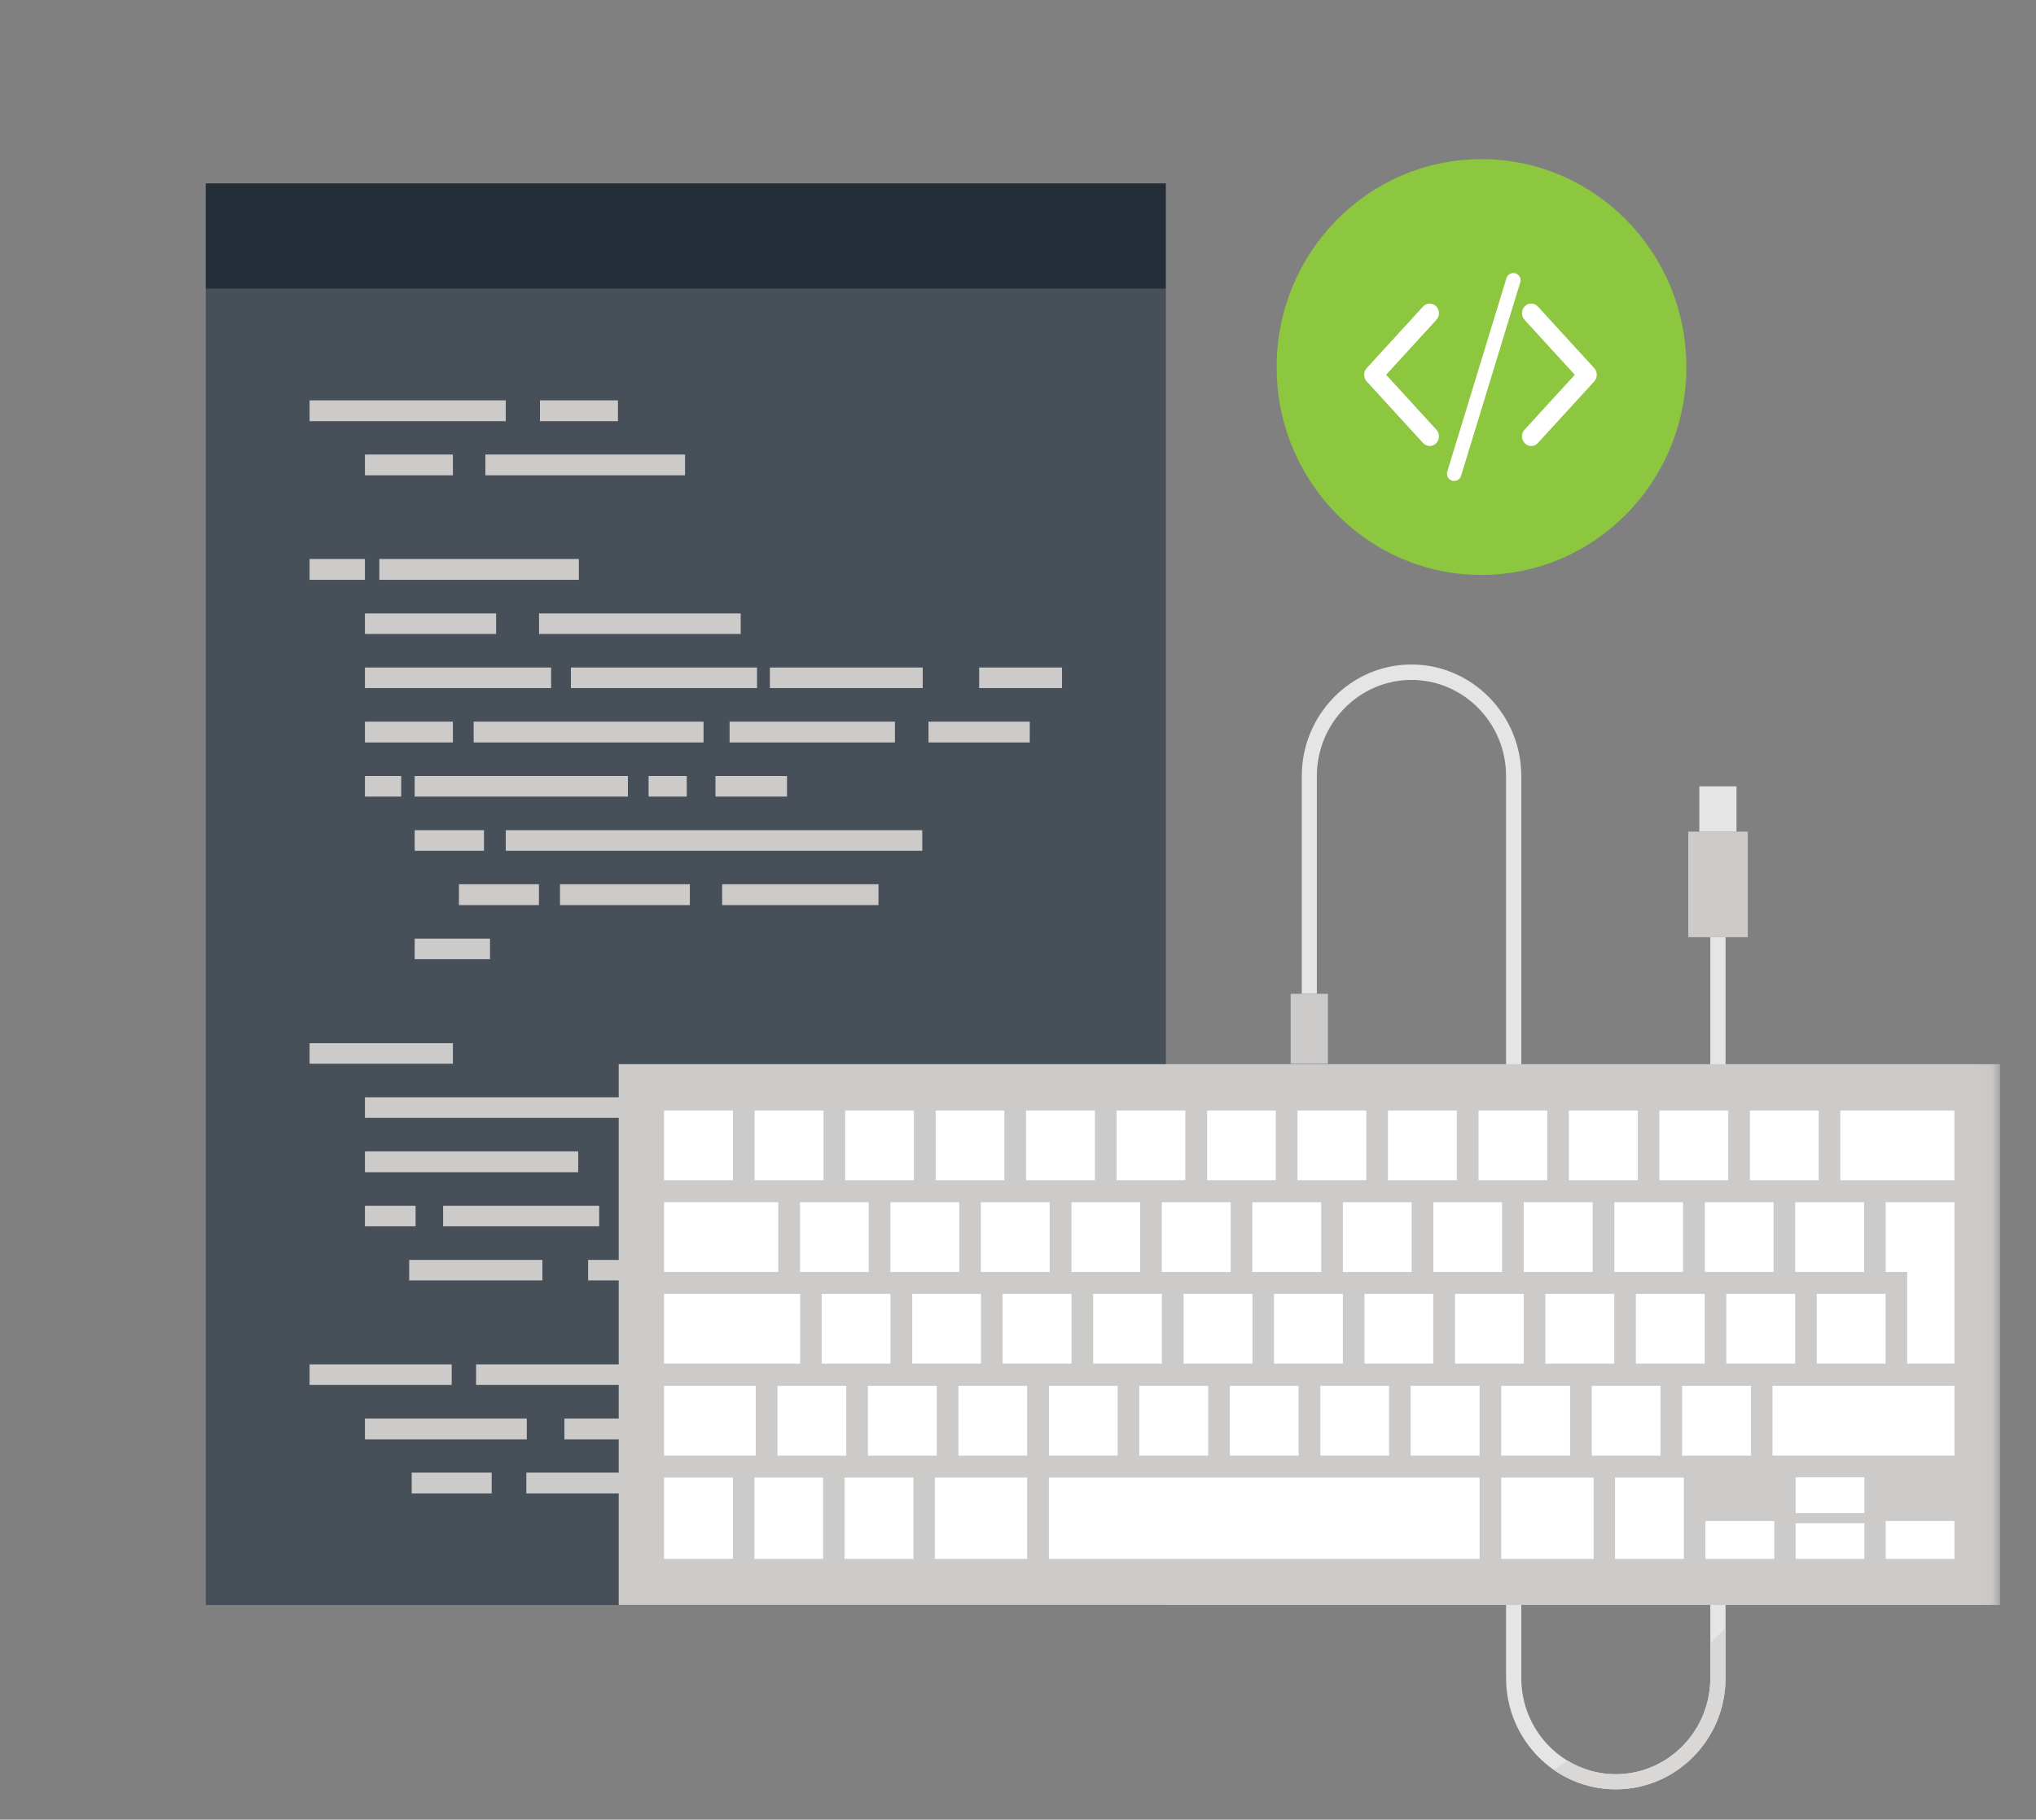 <?xml version="1.0" encoding="UTF-8"?>
<svg width="113px" height="101px" viewBox="0 0 113 101" version="1.1" xmlns="http://www.w3.org/2000/svg" xmlns:xlink="http://www.w3.org/1999/xlink">
    <rect x="0" y="0" width="113" height="101" fill="#808080" stroke="none"/>
    <title>059BB648-3212-4271-A62D-530089B87CDD</title>
    <defs>
        <polygon id="path-1" points="0 99.259 110.949 99.259 110.949 0.679 0 0.679"></polygon>
    </defs>
    <g id="Final" stroke="none" stroke-width="1" fill="none" fill-rule="evenodd">
        <g id="0.1_Home" transform="translate(-614, -2021)">
            <g id="Group-19" transform="translate(236, 1444)">
                <g id="Group-16" transform="translate(154, 0)">
                    <g id="Group-12" transform="translate(145, 487)">
                        <g id="Group-9" transform="translate(20, 90)">
                            <g id="services/web_app" transform="translate(59, 0)">
                                <g id="Page-1" transform="translate(0.051, 0)">
                                    <polygon id="Fill-1" fill="#474F59" points="11.371 89.087 64.655 89.087 64.655 16.031 11.371 16.031"></polygon>
                                    <polygon id="Fill-2" fill="#CCCBCA" points="17.131 23.379 28.019 23.379 28.019 22.222 17.131 22.222"></polygon>
                                    <polygon id="Fill-3" fill="#CCCBCA" points="17.131 32.184 20.203 32.184 20.203 31.027 17.131 31.027"></polygon>
                                    <polygon id="Fill-4" fill="#CCCBCA" points="29.917 23.379 34.246 23.379 34.246 22.222 29.917 22.222"></polygon>
                                    <polygon id="Fill-5" fill="#CCCBCA" points="21.001 32.184 32.076 32.184 32.076 31.027 21.001 31.027"></polygon>
                                    <polygon id="Fill-6" fill="#CCCBCA" points="20.204 26.382 25.085 26.382 25.085 25.229 20.204 25.229"></polygon>
                                    <polygon id="Fill-7" fill="#CCCBCA" points="20.204 41.211 25.085 41.211 25.085 40.056 20.204 40.056"></polygon>
                                    <polygon id="Fill-8" fill="#CCCBCA" points="17.131 59.044 25.085 59.044 25.085 57.904 17.131 57.904"></polygon>
                                    <polygon id="Fill-9" fill="#CCCBCA" points="20.203 44.215 22.215 44.215 22.215 43.075 20.203 43.075"></polygon>
                                    <polygon id="Fill-10" fill="#CCCBCA" points="26.236 41.211 38.996 41.211 38.996 40.056 26.236 40.056"></polygon>
                                    <polygon id="Fill-11" fill="#CCCBCA" points="25.42 50.239 29.86 50.239 29.86 49.081 25.42 49.081"></polygon>
                                    <polygon id="Fill-12" fill="#CCCBCA" points="22.798 82.897 27.238 82.897 27.238 81.741 22.798 81.741"></polygon>
                                    <polygon id="Fill-13" fill="#CCCBCA" points="31.028 50.239 38.237 50.239 38.237 49.081 31.028 49.081"></polygon>
                                    <polygon id="Fill-14" fill="#CCCBCA" points="39.287 62.047 42.966 62.047 42.966 60.907 39.287 60.907"></polygon>
                                    <polygon id="Fill-15" fill="#CCCBCA" points="26.373 76.873 34.991 76.873 34.991 75.733 26.373 75.733"></polygon>
                                    <polygon id="Fill-16" fill="#CCCBCA" points="29.161 82.897 39.289 82.897 39.289 81.741 29.161 81.741"></polygon>
                                    <polygon id="Fill-17" fill="#CCCBCA" points="47.368 68.068 51.048 68.068 51.048 66.929 47.368 66.929"></polygon>
                                    <polygon id="Fill-18" fill="#CCCBCA" points="40.029 50.239 48.706 50.239 48.706 49.081 40.029 49.081"></polygon>
                                    <polygon id="Fill-19" fill="#CCCBCA" points="40.442 41.211 49.618 41.211 49.618 40.056 40.442 40.056"></polygon>
                                    <polygon id="Fill-20" fill="#CCCBCA" points="51.482 41.211 57.102 41.211 57.102 40.056 51.482 40.056"></polygon>
                                    <polygon id="Fill-21" fill="#CCCBCA" points="20.203 35.189 27.484 35.189 27.484 34.05 20.203 34.05"></polygon>
                                    <polygon id="Fill-22" fill="#CCCBCA" points="20.203 38.193 30.536 38.193 30.536 37.052 20.203 37.052"></polygon>
                                    <polygon id="Fill-23" fill="#CCCBCA" points="22.964 44.215 34.799 44.215 34.799 43.075 22.964 43.075"></polygon>
                                    <polygon id="Fill-24" fill="#CCCBCA" points="20.204 65.066 32.039 65.066 32.039 63.91 20.204 63.91"></polygon>
                                    <polygon id="Fill-25" fill="#CCCBCA" points="24.542 68.068 33.204 68.068 33.204 66.929 24.542 66.929"></polygon>
                                    <polygon id="Fill-26" fill="#CCCBCA" points="31.274 79.893 54.291 79.893 54.291 78.739 31.274 78.739"></polygon>
                                    <polygon id="Fill-27" fill="#CCCBCA" points="42.374 82.897 47.415 82.897 47.415 81.741 42.374 81.741"></polygon>
                                    <polygon id="Fill-28" fill="#CCCBCA" points="34.603 68.068 45.88 68.068 45.88 66.929 34.603 66.929"></polygon>
                                    <polygon id="Fill-29" fill="#CCCBCA" points="38.264 76.873 49.547 76.873 49.547 75.733 38.264 75.733"></polygon>
                                    <polygon id="Fill-30" fill="#CCCBCA" points="22.964 47.224 26.81 47.224 26.81 46.081 22.964 46.081"></polygon>
                                    <polygon id="Fill-31" fill="#CCCBCA" points="22.964 53.242 27.145 53.242 27.145 52.102 22.964 52.102"></polygon>
                                    <polygon id="Fill-32" fill="#CCCBCA" points="20.203 62.047 37.795 62.047 37.795 60.907 20.203 60.907"></polygon>
                                    <polygon id="Fill-33" fill="#CCCBCA" points="20.203 68.068 23.014 68.068 23.014 66.929 20.203 66.929"></polygon>
                                    <polygon id="Fill-34" fill="#CCCBCA" points="17.131 76.873 25.019 76.873 25.019 75.733 17.131 75.733"></polygon>
                                    <polygon id="Fill-35" fill="#CCCBCA" points="20.203 79.893 29.186 79.893 29.186 78.738 20.203 78.738"></polygon>
                                    <polygon id="Fill-36" fill="#CCCBCA" points="28.019 47.224 51.135 47.224 51.135 46.081 28.019 46.081"></polygon>
                                    <polygon id="Fill-37" fill="#CCCBCA" points="22.659 71.072 30.053 71.072 30.053 69.934 22.659 69.934"></polygon>
                                    <polygon id="Fill-38" fill="#CCCBCA" points="32.59 71.072 53.026 71.072 53.026 69.934 32.59 69.934"></polygon>
                                    <polygon id="Fill-39" fill="#CCCBCA" points="35.947 44.215 38.065 44.215 38.065 43.075 35.947 43.075"></polygon>
                                    <polygon id="Fill-40" fill="#CCCBCA" points="39.658 44.215 43.628 44.215 43.628 43.075 39.658 43.075"></polygon>
                                    <polygon id="Fill-41" fill="#CCCBCA" points="31.635 38.193 41.966 38.193 41.966 37.052 31.635 37.052"></polygon>
                                    <polygon id="Fill-42" fill="#CCCBCA" points="42.679 38.193 51.161 38.193 51.161 37.052 42.679 37.052"></polygon>
                                    <polygon id="Fill-43" fill="#CCCBCA" points="54.293 38.193 58.891 38.193 58.891 37.052 54.293 37.052"></polygon>
                                    <polygon id="Fill-44" fill="#CCCBCA" points="29.866 35.189 41.058 35.189 41.058 34.05 29.866 34.05"></polygon>
                                    <polygon id="Fill-45" fill="#CCCBCA" points="26.888 26.382 37.97 26.382 37.97 25.229 26.888 25.229"></polygon>
                                    <polygon id="Fill-46" fill="#232E38" points="11.371 16.031 64.655 16.031 64.655 10.179 11.371 10.179"></polygon>
                                    <g id="Group-134" transform="translate(0, 0.062)">
                                        <path d="M94.873,51.958 L94.873,93.081 C94.873,96.023 92.523,98.419 89.623,98.419 C86.733,98.419 84.382,96.023 84.382,93.081 L84.382,43.013 C84.382,39.605 81.644,36.822 78.286,36.822 C74.928,36.822 72.2,39.605 72.2,43.013 L72.2,55.1 L73.036,55.1 L73.036,43.013 C73.036,40.073 75.395,37.678 78.286,37.678 C81.181,37.678 83.537,40.073 83.537,43.013 L83.537,93.081 C83.537,96.489 86.266,99.259 89.623,99.259 C92.982,99.259 95.719,96.489 95.719,93.081 L95.719,51.958 L94.873,51.958 Z" id="Fill-47" fill="#E6E5E5"></path>
                                        <path d="M94.873,91.144 L94.873,93.081 C94.873,96.023 92.523,98.419 89.623,98.419 C88.648,98.419 87.739,98.141 86.956,97.668 C86.702,97.841 86.438,98.003 86.18,98.172 C87.161,98.856 88.345,99.259 89.623,99.259 C92.982,99.259 95.719,96.49 95.719,93.081 L95.719,90.301 C95.442,90.587 95.156,90.865 94.873,91.144" id="Fill-49" fill="#D9D8D7"></path>
                                        <mask id="mask-2" fill="white">
                                            <use xlink:href="#path-1"></use>
                                        </mask>
                                        <g id="Clip-52"></g>
                                        <polygon id="Fill-51" fill="#CCCBCA" mask="url(#mask-2)" points="71.581 58.982 73.648 58.982 73.648 55.101 71.581 55.101"></polygon>
                                        <polygon id="Fill-53" fill="#E6E5E5" mask="url(#mask-2)" points="94.264 46.1 96.327 46.1 96.327 43.584 94.264 43.584"></polygon>
                                        <polygon id="Fill-54" fill="#CCCBCA" mask="url(#mask-2)" points="93.648 51.958 96.951 51.958 96.951 46.099 93.648 46.099"></polygon>
                                        <polygon id="Fill-55" fill="#CCCBCA" mask="url(#mask-2)" points="34.288 89.024 110.949 89.024 110.949 59.007 34.288 59.007"></polygon>
                                        <polygon id="Fill-56" fill="#FFFFFF" mask="url(#mask-2)" points="36.805 65.447 40.629 65.447 40.629 61.579 36.805 61.579"></polygon>
                                        <polygon id="Fill-57" fill="#FFFFFF" mask="url(#mask-2)" points="99.585 70.541 103.407 70.541 103.407 66.672 99.585 66.672"></polygon>
                                        <polygon id="Fill-58" fill="#FFFFFF" mask="url(#mask-2)" points="94.569 70.541 98.385 70.541 98.385 66.672 94.569 66.672"></polygon>
                                        <polygon id="Fill-59" fill="#FFFFFF" mask="url(#mask-2)" points="89.545 70.541 93.358 70.541 93.358 66.672 89.545 66.672"></polygon>
                                        <polygon id="Fill-60" fill="#FFFFFF" mask="url(#mask-2)" points="84.519 70.541 88.343 70.541 88.343 66.672 84.519 66.672"></polygon>
                                        <polygon id="Fill-61" fill="#FFFFFF" mask="url(#mask-2)" points="79.499 70.541 83.317 70.541 83.317 66.672 79.499 66.672"></polygon>
                                        <polygon id="Fill-62" fill="#FFFFFF" mask="url(#mask-2)" points="74.48 70.541 78.295 70.541 78.295 66.672 74.48 66.672"></polygon>
                                        <polygon id="Fill-63" fill="#FFFFFF" mask="url(#mask-2)" points="69.453 70.541 73.278 70.541 73.278 66.672 69.453 66.672"></polygon>
                                        <polygon id="Fill-64" fill="#FFFFFF" mask="url(#mask-2)" points="64.43 70.541 68.254 70.541 68.254 66.672 64.43 66.672"></polygon>
                                        <polygon id="Fill-65" fill="#FFFFFF" mask="url(#mask-2)" points="59.414 70.541 63.228 70.541 63.228 66.672 59.414 66.672"></polygon>
                                        <polygon id="Fill-66" fill="#FFFFFF" mask="url(#mask-2)" points="54.388 70.541 58.206 70.541 58.206 66.672 54.388 66.672"></polygon>
                                        <polygon id="Fill-67" fill="#FFFFFF" mask="url(#mask-2)" points="49.366 70.541 53.188 70.541 53.188 66.672 49.366 66.672"></polygon>
                                        <polygon id="Fill-68" fill="#FFFFFF" mask="url(#mask-2)" points="44.349 70.541 48.164 70.541 48.164 66.672 44.349 66.672"></polygon>
                                        <polygon id="Fill-69" fill="#FFFFFF" mask="url(#mask-2)" points="45.555 75.628 49.372 75.628 49.372 71.758 45.555 71.758"></polygon>
                                        <polygon id="Fill-70" fill="#FFFFFF" mask="url(#mask-2)" points="43.101 80.734 46.918 80.734 46.918 76.861 43.101 76.861"></polygon>
                                        <polygon id="Fill-71" fill="#FFFFFF" mask="url(#mask-2)" points="48.118 80.734 51.942 80.734 51.942 76.861 48.118 76.861"></polygon>
                                        <polygon id="Fill-72" fill="#FFFFFF" mask="url(#mask-2)" points="53.142 80.734 56.957 80.734 56.957 76.861 53.142 76.861"></polygon>
                                        <polygon id="Fill-73" fill="#FFFFFF" mask="url(#mask-2)" points="58.166 80.734 61.982 80.734 61.982 76.861 58.166 76.861"></polygon>
                                        <polygon id="Fill-74" fill="#FFFFFF" mask="url(#mask-2)" points="63.181 80.734 67.005 80.734 67.005 76.861 63.181 76.861"></polygon>
                                        <polygon id="Fill-75" fill="#FFFFFF" mask="url(#mask-2)" points="68.207 80.734 72.02 80.734 72.02 76.861 68.207 76.861"></polygon>
                                        <polygon id="Fill-76" fill="#FFFFFF" mask="url(#mask-2)" points="73.229 80.734 77.042 80.734 77.042 76.861 73.229 76.861"></polygon>
                                        <polygon id="Fill-77" fill="#FFFFFF" mask="url(#mask-2)" points="78.244 80.734 82.068 80.734 82.068 76.861 78.244 76.861"></polygon>
                                        <polygon id="Fill-78" fill="#FFFFFF" mask="url(#mask-2)" points="83.269 80.734 87.092 80.734 87.092 76.861 83.269 76.861"></polygon>
                                        <polygon id="Fill-79" fill="#FFFFFF" mask="url(#mask-2)" points="88.293 80.734 92.108 80.734 92.108 76.861 88.293 76.861"></polygon>
                                        <polygon id="Fill-80" fill="#FFFFFF" mask="url(#mask-2)" points="93.31 80.734 97.131 80.734 97.131 76.861 93.31 76.861"></polygon>
                                        <polygon id="Fill-81" fill="#FFFFFF" mask="url(#mask-2)" points="98.324 80.734 108.423 80.734 108.423 76.861 98.324 76.861"></polygon>
                                        <polygon id="Fill-82" fill="#FFFFFF" mask="url(#mask-2)" points="50.579 75.628 54.394 75.628 54.394 71.758 50.579 71.758"></polygon>
                                        <polygon id="Fill-83" fill="#FFFFFF" mask="url(#mask-2)" points="55.596 75.628 59.42 75.628 59.42 71.758 55.596 71.758"></polygon>
                                        <polygon id="Fill-84" fill="#FFFFFF" mask="url(#mask-2)" points="60.619 75.628 64.431 75.628 64.431 71.758 60.619 71.758"></polygon>
                                        <polygon id="Fill-85" fill="#FFFFFF" mask="url(#mask-2)" points="65.642 75.628 69.458 75.628 69.458 71.758 65.642 71.758"></polygon>
                                        <polygon id="Fill-86" fill="#FFFFFF" mask="url(#mask-2)" points="70.656 75.628 74.48 75.628 74.48 71.758 70.656 71.758"></polygon>
                                        <polygon id="Fill-87" fill="#FFFFFF" mask="url(#mask-2)" points="75.68 75.628 79.494 75.628 79.494 71.758 75.68 71.758"></polygon>
                                        <polygon id="Fill-88" fill="#FFFFFF" mask="url(#mask-2)" points="80.703 75.628 84.518 75.628 84.518 71.758 80.703 71.758"></polygon>
                                        <polygon id="Fill-89" fill="#FFFFFF" mask="url(#mask-2)" points="85.718 75.628 89.54 75.628 89.54 71.758 85.718 71.758"></polygon>
                                        <polygon id="Fill-90" fill="#FFFFFF" mask="url(#mask-2)" points="90.739 75.628 94.564 75.628 94.564 71.758 90.739 71.758"></polygon>
                                        <polygon id="Fill-91" fill="#FFFFFF" mask="url(#mask-2)" points="95.763 75.628 99.579 75.628 99.579 71.758 95.763 71.758"></polygon>
                                        <polygon id="Fill-92" fill="#FFFFFF" mask="url(#mask-2)" points="100.78 75.628 104.601 75.628 104.601 71.758 100.78 71.758"></polygon>
                                        <polygon id="Fill-93" fill="#FFFFFF" mask="url(#mask-2)" points="41.831 65.447 45.653 65.447 45.653 61.579 41.831 61.579"></polygon>
                                        <polygon id="Fill-94" fill="#FFFFFF" mask="url(#mask-2)" points="46.855 65.447 50.67 65.447 50.67 61.579 46.855 61.579"></polygon>
                                        <polygon id="Fill-95" fill="#FFFFFF" mask="url(#mask-2)" points="51.88 65.447 55.694 65.447 55.694 61.579 51.88 61.579"></polygon>
                                        <polygon id="Fill-96" fill="#FFFFFF" mask="url(#mask-2)" points="56.893 65.447 60.718 65.447 60.718 61.579 56.893 61.579"></polygon>
                                        <polygon id="Fill-97" fill="#FFFFFF" mask="url(#mask-2)" points="61.919 65.447 65.734 65.447 65.734 61.579 61.919 61.579"></polygon>
                                        <polygon id="Fill-98" fill="#FFFFFF" mask="url(#mask-2)" points="66.945 65.447 70.756 65.447 70.756 61.579 66.945 61.579"></polygon>
                                        <polygon id="Fill-99" fill="#FFFFFF" mask="url(#mask-2)" points="71.96 65.447 75.781 65.447 75.781 61.579 71.96 61.579"></polygon>
                                        <polygon id="Fill-100" fill="#FFFFFF" mask="url(#mask-2)" points="76.983 65.447 80.805 65.447 80.805 61.579 76.983 61.579"></polygon>
                                        <polygon id="Fill-101" fill="#FFFFFF" mask="url(#mask-2)" points="82.007 65.447 85.823 65.447 85.823 61.579 82.007 61.579"></polygon>
                                        <polygon id="Fill-102" fill="#FFFFFF" mask="url(#mask-2)" points="87.021 65.447 90.847 65.447 90.847 61.579 87.021 61.579"></polygon>
                                        <polygon id="Fill-103" fill="#FFFFFF" mask="url(#mask-2)" points="92.048 65.447 95.869 65.447 95.869 61.579 92.048 61.579"></polygon>
                                        <polygon id="Fill-104" fill="#FFFFFF" mask="url(#mask-2)" points="97.072 65.447 100.888 65.447 100.888 61.579 97.072 61.579"></polygon>
                                        <polygon id="Fill-105" fill="#FFFFFF" mask="url(#mask-2)" points="102.087 65.447 108.42 65.447 108.42 61.579 102.087 61.579"></polygon>
                                        <polygon id="Fill-106" fill="#FFFFFF" mask="url(#mask-2)" points="36.805 70.538 43.142 70.538 43.142 66.669 36.805 66.669"></polygon>
                                        <polygon id="Fill-107" fill="#FFFFFF" mask="url(#mask-2)" points="36.805 75.628 44.358 75.628 44.358 71.758 36.805 71.758"></polygon>
                                        <polygon id="Fill-108" fill="#FFFFFF" mask="url(#mask-2)" points="36.805 80.734 41.896 80.734 41.896 76.861 36.805 76.861"></polygon>
                                        <polygon id="Fill-109" fill="#FFFFFF" mask="url(#mask-2)" points="36.805 86.467 40.631 86.467 40.631 81.953 36.805 81.953"></polygon>
                                        <polygon id="Fill-110" fill="#FFFFFF" mask="url(#mask-2)" points="41.818 86.467 45.634 86.467 45.634 81.953 41.818 81.953"></polygon>
                                        <polygon id="Fill-111" fill="#FFFFFF" mask="url(#mask-2)" points="46.822 86.467 50.647 86.467 50.647 81.953 46.822 81.953"></polygon>
                                        <polygon id="Fill-112" fill="#FFFFFF" mask="url(#mask-2)" points="51.831 86.467 56.955 86.467 56.955 81.953 51.831 81.953"></polygon>
                                        <polygon id="Fill-113" fill="#FFFFFF" mask="url(#mask-2)" points="58.163 86.467 82.069 86.467 82.069 81.953 58.163 81.953"></polygon>
                                        <polygon id="Fill-114" fill="#FFFFFF" mask="url(#mask-2)" points="83.268 86.467 88.396 86.467 88.396 81.953 83.268 81.953"></polygon>
                                        <polygon id="Fill-115" fill="#FFFFFF" mask="url(#mask-2)" points="89.587 86.467 93.405 86.467 93.405 81.953 89.587 81.953"></polygon>
                                        <polygon id="Fill-116" fill="#FFFFFF" mask="url(#mask-2)" points="94.604 86.467 98.426 86.467 98.426 84.364 94.604 84.364"></polygon>
                                        <polygon id="Fill-117" fill="#FFFFFF" mask="url(#mask-2)" points="99.609 86.467 103.423 86.467 103.423 84.487 99.609 84.487"></polygon>
                                        <polygon id="Fill-118" fill="#FFFFFF" mask="url(#mask-2)" points="99.609 83.922 103.423 83.922 103.423 81.941 99.609 81.941"></polygon>
                                        <polygon id="Fill-119" fill="#FFFFFF" mask="url(#mask-2)" points="104.607 86.467 108.422 86.467 108.422 84.364 104.607 84.364"></polygon>
                                        <polygon id="Fill-120" fill="#FFFFFF" mask="url(#mask-2)" points="105.8 75.628 105.8 70.541 104.608 70.541 104.608 66.672 108.424 66.672 108.424 75.628"></polygon>
                                        <g id="Group" mask="url(#mask-2)">
                                            <g transform="translate(70.803, 8.148)">
                                                <path d="M22.742,12.164 C22.742,18.538 17.651,23.704 11.371,23.704 C5.09,23.704 0,18.538 0,12.164 C0,5.79 5.09,0.624 11.371,0.624 C17.651,0.624 22.742,5.79 22.742,12.164" id="Fill-130" stroke="none" fill="#8DC63F" fill-rule="evenodd"></path>
                                                <path d="M14.314,8.972 L17.442,12.391 C17.544,12.502 17.544,12.683 17.442,12.794 L17.442,12.794 L14.314,16.213 C14.212,16.324 14.047,16.324 13.945,16.213 C13.843,16.102 13.843,15.921 13.945,15.81 L13.945,15.81 L16.889,12.593 L13.945,9.375 C13.843,9.264 13.843,9.084 13.945,8.972 C14.047,8.861 14.212,8.861 14.314,8.972 Z" id="Combined-Shape" stroke="#FFFFFF" stroke-width="0.5" fill="#FFFFFF" fill-rule="nonzero"></path>
                                                <path d="M5.555,8.972 L8.683,12.391 C8.785,12.502 8.785,12.683 8.683,12.794 L8.683,12.794 L5.555,16.213 C5.453,16.324 5.288,16.324 5.186,16.213 C5.084,16.102 5.084,15.921 5.186,15.81 L5.186,15.81 L8.129,12.593 L5.186,9.375 C5.084,9.264 5.084,9.084 5.186,8.972 C5.288,8.861 5.453,8.861 5.555,8.972 Z" id="Combined-Shape" stroke="#FFFFFF" stroke-width="0.5" fill="#FFFFFF" fill-rule="nonzero" transform="translate(6.934, 12.593) scale(-1, 1) translate(-6.934, -12.593) "></path>
                                                <line x1="13.139" y1="7.345" x2="9.854" y2="18.086" id="Line" stroke="#FFFFFF" stroke-width="0.8" fill="none" stroke-linecap="round"></line>
                                            </g>
                                        </g>
                                    </g>
                                </g>
                            </g>
                        </g>
                    </g>
                </g>
            </g>
        </g>
    </g>
</svg>